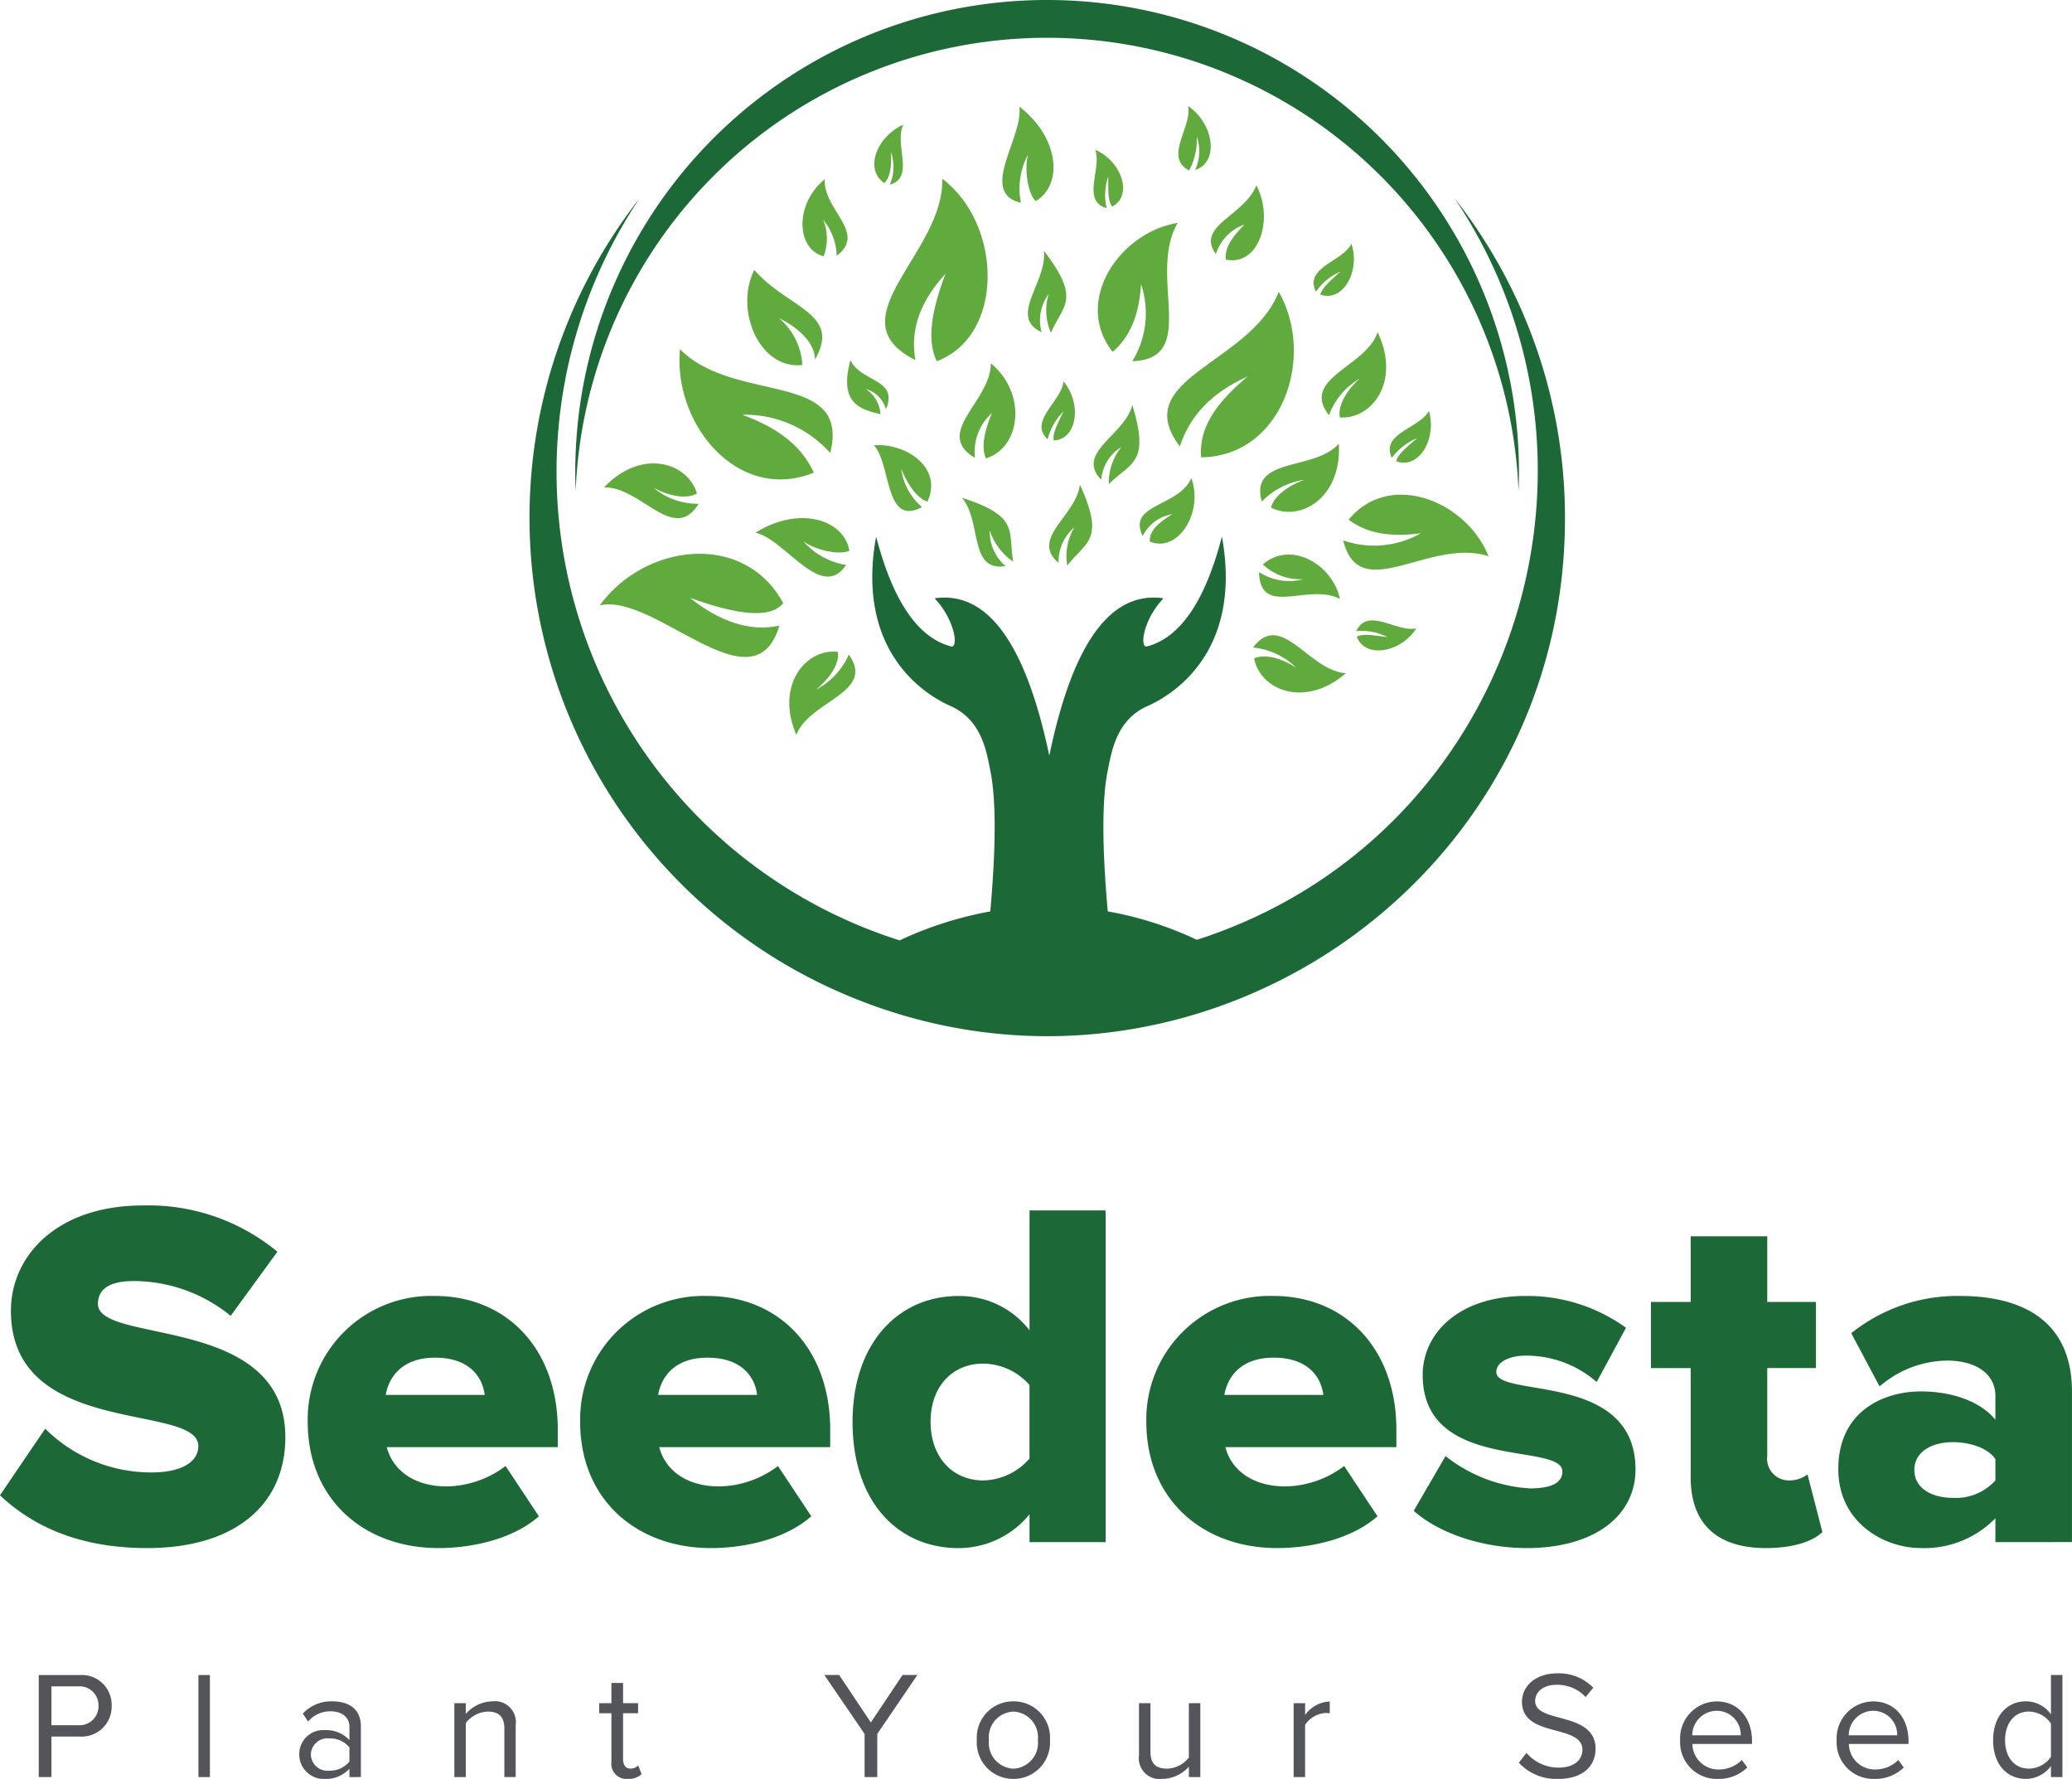 <svg xmlns="http://www.w3.org/2000/svg" width="194.729" height="167.146" viewBox="0 0 194.729 167.146">
  <g id="Group_8" data-name="Group 8" transform="translate(-44.691 -77.089)">
    <g id="Group_3" data-name="Group 3" transform="translate(44.691 190.356)">
      <g id="Group_2" data-name="Group 2" transform="translate(0 0)">
        <path id="Path_1" data-name="Path 1" d="M14.921-29.417c8.363,0,12.988-4.158,12.988-10.419,0-11.587-17.613-8.69-17.613-12.521,0-1.355,1.028-2.149,3.364-2.149a14.449,14.449,0,0,1,9.11,3.27l4.392-6.027A19.009,19.009,0,0,0,14.5-61.607c-7.989,0-12.381,4.672-12.381,9.9,0,12.007,17.613,8.6,17.613,12.708,0,1.542-1.682,2.476-4.392,2.476a14.109,14.109,0,0,1-10-4.111l-4.252,6.26C4.222-31.426,8.614-29.417,14.921-29.417Zm27.378,0c3.457,0,7.195-.981,9.437-2.99l-3.13-4.719a9.39,9.39,0,0,1-5.513,1.916c-3.27,0-5.139-1.682-5.653-3.691H53.512v-1.635c0-7.662-4.859-12.568-11.54-12.568a11.607,11.607,0,0,0-11.96,11.82C30.012-33.949,35.338-29.417,42.3-29.417Zm4.345-14.39h-9.3c.28-1.635,1.5-3.5,4.625-3.5C45.289-47.311,46.457-45.4,46.644-43.807ZM67.9-29.417c3.457,0,7.195-.981,9.437-2.99l-3.13-4.719A9.39,9.39,0,0,1,68.7-35.21c-3.27,0-5.139-1.682-5.653-3.691H79.115v-1.635c0-7.662-4.859-12.568-11.54-12.568a11.607,11.607,0,0,0-11.96,11.82C55.614-33.949,60.94-29.417,67.9-29.417Zm4.345-14.39h-9.3c.28-1.635,1.5-3.5,4.625-3.5C70.892-47.311,72.06-45.4,72.247-43.807ZM105-29.977V-61.14H97.849v11.26A8.319,8.319,0,0,0,91.168-53.1c-5.653,0-9.951,4.438-9.951,11.82,0,7.662,4.392,11.867,9.951,11.867a8.619,8.619,0,0,0,6.681-3.177v2.616ZM93.5-35.771c-2.85,0-4.952-2.149-4.952-5.513s2.1-5.466,4.952-5.466a5.881,5.881,0,0,1,4.345,2.009v6.915A5.927,5.927,0,0,1,93.5-35.771Zm27.612,6.354c3.457,0,7.195-.981,9.437-2.99l-3.13-4.719a9.39,9.39,0,0,1-5.513,1.916c-3.27,0-5.139-1.682-5.653-3.691h16.072v-1.635c0-7.662-4.859-12.568-11.54-12.568a11.607,11.607,0,0,0-11.96,11.82C108.829-33.949,114.155-29.417,121.116-29.417Zm4.345-14.39h-9.3c.28-1.635,1.5-3.5,4.625-3.5C124.106-47.311,125.274-45.4,125.461-43.807Zm19.109,14.39c6.447,0,10.232-3.084,10.232-7.382,0-9.251-13.082-6.681-13.082-9.157,0-.888,1.121-1.542,2.8-1.542a10.087,10.087,0,0,1,6.634,2.476l2.756-5.092a15.783,15.783,0,0,0-9.437-2.99c-6.214,0-9.671,3.457-9.671,7.429,0,9.157,13.128,6.26,13.128,9.064,0,.981-.888,1.588-3.037,1.588a14.11,14.11,0,0,1-7.942-3.037l-2.99,5.139C136.347-30.772,140.5-29.417,144.569-29.417Zm22.472,0c2.663,0,4.438-.654,5.326-1.5l-1.4-5.42a2.8,2.8,0,0,1-1.822.561,2.038,2.038,0,0,1-1.962-2.289V-46.33h4.579v-6.214h-4.579V-58.71h-7.195v6.167h-3.738v6.214h3.738v10.278C159.987-31.706,162.463-29.417,167.042-29.417Zm28.78-.561V-44.087c0-7.008-5.092-9.017-10.512-9.017a15.914,15.914,0,0,0-10.232,3.5l2.663,5a9.873,9.873,0,0,1,6.307-2.429c2.9,0,4.579,1.355,4.579,3.317v2.243c-1.355-1.682-4.018-2.663-7.008-2.663-3.457,0-7.756,1.822-7.756,7.288,0,5.046,4.3,7.429,7.756,7.429a9.321,9.321,0,0,0,7.008-2.8v2.243Zm-11.213-4.158c-1.869,0-3.6-.841-3.6-2.616s1.729-2.616,3.6-2.616c1.588,0,3.27.514,4.018,1.588v2.009A5.008,5.008,0,0,1,184.609-34.136Z" transform="translate(-1.092 61.607)" fill="#1c6836"/>
        <path id="Path_2" data-name="Path 2" d="M3.377-9.237v-3.809H6.037a2.815,2.815,0,0,0,3-2.889,2.807,2.807,0,0,0-3-2.889H2.184v9.588Zm2.516-4.873H3.377v-3.651H5.893A1.782,1.782,0,0,1,7.8-15.936,1.782,1.782,0,0,1,5.893-14.111ZM18.27-9.237v-9.588H17.192v9.588Zm14.189,0V-14.01c0-1.682-1.208-2.343-2.688-2.343A3.635,3.635,0,0,0,27-15.2l.5.748a2.711,2.711,0,0,1,2.128-.963c1.006,0,1.754.532,1.754,1.452v1.251a2.94,2.94,0,0,0-2.3-.934,2.254,2.254,0,0,0-2.415,2.286,2.308,2.308,0,0,0,2.415,2.3,2.982,2.982,0,0,0,2.3-.963v.791Zm-2.976-.6a1.563,1.563,0,0,1-1.725-1.524,1.561,1.561,0,0,1,1.725-1.509,2.346,2.346,0,0,1,1.9.848V-10.7A2.316,2.316,0,0,1,29.483-9.841Zm17.524.6v-4.873a1.969,1.969,0,0,0-2.2-2.243,3.4,3.4,0,0,0-2.487,1.179v-1.006H41.242v6.943H42.32v-5.075a2.7,2.7,0,0,1,2.056-1.078c.934,0,1.567.374,1.567,1.61v4.543Zm10.552.173a1.749,1.749,0,0,0,1.279-.446l-.316-.819a1.021,1.021,0,0,1-.733.3c-.46,0-.69-.374-.69-.891v-4.313h1.409v-.949H57.1v-1.9H56.006v1.9h-1.15v.949h1.15v4.543A1.424,1.424,0,0,0,57.558-9.065ZM80.99-9.237v-4.054l3.766-5.535H83.362l-2.976,4.456-2.976-4.456H76.016L79.8-13.291v4.054Zm12.794.173a3.418,3.418,0,0,0,3.436-3.651,3.406,3.406,0,0,0-3.436-3.637,3.406,3.406,0,0,0-3.436,3.637A3.418,3.418,0,0,0,93.784-9.065Zm0-.963a2.419,2.419,0,0,1-2.3-2.688,2.413,2.413,0,0,1,2.3-2.674,2.413,2.413,0,0,1,2.3,2.674A2.419,2.419,0,0,1,93.784-10.028Zm17.567.791v-6.943h-1.078v5.1a2.65,2.65,0,0,1-2.041,1.049c-.949,0-1.567-.359-1.567-1.581v-4.571h-1.078v4.9A1.959,1.959,0,0,0,107.8-9.065a3.4,3.4,0,0,0,2.473-1.15v.978Zm9.847,0v-4.916a2.542,2.542,0,0,1,1.9-1.107,3.561,3.561,0,0,1,.417.029v-1.107a2.992,2.992,0,0,0-2.314,1.265v-1.107H120.12v6.943Zm23.763.173c2.588,0,3.536-1.438,3.536-2.818,0-3.579-5.678-2.343-5.678-4.5,0-.906.834-1.524,1.969-1.524a3.618,3.618,0,0,1,2.774,1.15l.719-.877a4.506,4.506,0,0,0-3.393-1.351c-1.9,0-3.306,1.093-3.306,2.674,0,3.421,5.678,2.041,5.678,4.514,0,.748-.546,1.668-2.257,1.668a3.955,3.955,0,0,1-3-1.38l-.719.92A4.77,4.77,0,0,0,144.961-9.065Zm15.037,0a3.829,3.829,0,0,0,2.76-1.078l-.518-.7a3.022,3.022,0,0,1-2.156.891,2.434,2.434,0,0,1-2.487-2.4H163.2v-.273c0-2.084-1.236-3.723-3.335-3.723a3.472,3.472,0,0,0-3.421,3.637A3.446,3.446,0,0,0,160-9.065Zm2.142-4.1h-4.557a2.313,2.313,0,0,1,2.271-2.3A2.247,2.247,0,0,1,162.139-13.162Zm12.564,4.1a3.829,3.829,0,0,0,2.76-1.078l-.518-.7a3.022,3.022,0,0,1-2.156.891,2.434,2.434,0,0,1-2.487-2.4h5.606v-.273c0-2.084-1.236-3.723-3.335-3.723a3.472,3.472,0,0,0-3.421,3.637A3.446,3.446,0,0,0,174.7-9.065Zm2.142-4.1h-4.557a2.313,2.313,0,0,1,2.271-2.3A2.247,2.247,0,0,1,176.845-13.162Zm15.525,3.924v-9.588h-1.078v3.694a2.9,2.9,0,0,0-2.343-1.222c-1.811,0-3.091,1.423-3.091,3.651,0,2.257,1.279,3.637,3.091,3.637a2.923,2.923,0,0,0,2.343-1.208v1.035Zm-3.148-.791c-1.409,0-2.243-1.136-2.243-2.674s.834-2.688,2.243-2.688a2.579,2.579,0,0,1,2.07,1.121v3.134A2.567,2.567,0,0,1,189.223-10.028Z" transform="translate(1.457 62.944)" fill="#54555b"/>
      </g>
    </g>
    <g id="_Group_" data-name="&lt;Group&gt;" transform="translate(94.444 77.089)">
      <g id="_Group_2" data-name="&lt;Group&gt;">
        <path id="_Path_" data-name="&lt;Path&gt;" d="M402.557,323.934c0,35.374-36.452,58.734-68.489,44.41A48.676,48.676,0,0,1,315.586,293.9a46.188,46.188,0,0,0,24.438,69.721,34.579,34.579,0,0,1,8.523-2.721q.822-9.241,0-13.246c-.359-1.8-.821-4.775-3.748-6.058-2.1-.924-8.985-4.877-6.982-15.916q2.362,9.087,7.034,10.319c.719.205.411-2.464-1.54-4.518q7.444-1.078,10.782,14.786,3.286-15.864,10.73-14.786c-1.951,2.054-2.259,4.723-1.54,4.518q4.672-1.232,7.034-10.319c2,11.038-4.877,14.991-6.982,15.916-2.926,1.284-3.388,4.261-3.748,6.058q-.822,4,0,13.246a32.622,32.622,0,0,1,8.368,2.67c29.418-9.447,41.175-44.41,24.233-69.669A48.584,48.584,0,0,1,402.557,323.934Z" transform="translate(-305.231 -275.263)" fill="#1c6836"/>
        <path id="_Path_2" data-name="&lt;Path&gt;" d="M313.668,303.755a44.344,44.344,0,1,1,88.614,0,44.341,44.341,0,0,0-88.614,0Z" transform="translate(-309.32 -257.6)" fill="#1c6836"/>
      </g>
      <path id="_Path_3" data-name="&lt;Path&gt;" d="M348.085,311.518a6.245,6.245,0,0,1,2.208,4.415c-4,.462-6.418-5.134-4.518-8.933,3.183,3.645,8.215,4.056,5.7,8.42C351.473,314.034,350.241,312.6,348.085,311.518Z" transform="translate(-324.638 -281.638)" fill="#60aa3e"/>
      <path id="_Path_4" data-name="&lt;Path&gt;" d="M357.163,294.2a4.674,4.674,0,0,1,.051,3.44c-2.567-.667-2.772-4.877.1-7.239-.154,2.875,4,5.031,1.129,7.188A5.582,5.582,0,0,0,357.163,294.2Z" transform="translate(-329.558 -273.56)" fill="#60aa3e"/>
      <path id="_Path_5" data-name="&lt;Path&gt;" d="M369.927,282.967c.1,1.438-.1,2.464-.616,2.926-1.9-1.283-.719-4.364,1.8-5.493-.924,1.8,1.129,4.98-1.283,5.647A4.2,4.2,0,0,0,369.927,282.967Z" transform="translate(-335.956 -268.694)" fill="#60aa3e"/>
      <path id="_Path_6" data-name="&lt;Path&gt;" d="M393.55,286.136c-4.056-.924.308-6.264-.154-9.036,3.9,3.029,4.056,7.444,1.54,8.882-.719-.719-1.078-2.875-.719-4.364A6.8,6.8,0,0,0,393.55,286.136Z" transform="translate(-347.359 -267.089)" fill="#60aa3e"/>
      <path id="_Path_7" data-name="&lt;Path&gt;" d="M355.123,356.827c-2.31,3.491-5.75-2.464-8.523-3.029,4.21-2.618,8.369-1.181,8.831,1.694-.924.411-3.029,0-4.313-.873A6.839,6.839,0,0,0,355.123,356.827Z" transform="translate(-325.361 -303.741)" fill="#60aa3e"/>
      <path id="_Path_8" data-name="&lt;Path&gt;" d="M409.734,290.493c-2.413-.667-.411-3.8-1.078-5.493,2.567,1.13,3.542,4.364,1.592,5.339-.411-.565-.359-1.54-.359-2.824A5.382,5.382,0,0,0,409.734,290.493Z" transform="translate(-355.483 -270.933)" fill="#60aa3e"/>
      <path id="_Path_9" data-name="&lt;Path&gt;" d="M456.6,372.15c1.078-2.31,3.8.154,5.648-.257-1.54,2.362-4.877,2.824-5.6.77.667-.308,1.592-.1,2.875.051A5.353,5.353,0,0,0,456.6,372.15Z" transform="translate(-378.886 -312.851)" fill="#60aa3e"/>
      <path id="_Path_10" data-name="&lt;Path&gt;" d="M462.915,337.215c-1.078-2.31,2.618-2.772,3.491-4.415.77,2.721-1.027,5.545-3.08,4.723.205-.719.975-1.284,1.951-2.156a5.688,5.688,0,0,0-2.362,1.848Z" transform="translate(-381.864 -294.192)" fill="#60aa3e"/>
      <path id="_Path_11" data-name="&lt;Path&gt;" d="M449,306.718c-1.13-2.31,2.516-2.824,3.337-4.518.873,2.67-.873,5.545-2.926,4.775.205-.667.924-1.284,1.9-2.156A5.324,5.324,0,0,0,449,306.718Z" transform="translate(-375.081 -279.302)" fill="#60aa3e"/>
      <path id="_Path_12" data-name="&lt;Path&gt;" d="M399.555,332.842c-1.848-1.694,1.335-3.594,1.489-5.442,1.8,2.156,1.232,5.493-.924,5.545-.1-.719.359-1.54.924-2.721A5.622,5.622,0,0,0,399.555,332.842Z" transform="translate(-350.849 -291.564)" fill="#60aa3e"/>
      <path id="_Path_13" data-name="&lt;Path&gt;" d="M425.042,283.058c-2.413-1.232.308-4.107-.1-6.058,2.464,1.694,2.926,5.288.667,6.007a4.225,4.225,0,0,0,.154-3.132A6.179,6.179,0,0,1,425.042,283.058Z" transform="translate(-363.039 -267.04)" fill="#60aa3e"/>
      <path id="_Path_14" data-name="&lt;Path&gt;" d="M439.158,344.242c-1.181-4.261,4.929-2.824,7.239-5.442.308,5.083-3.645,7.393-6.366,6.007.205-.924,1.335-1.951,3.132-2.618A7,7,0,0,0,439.158,344.242Z" transform="translate(-370.326 -297.111)" fill="#60aa3e"/>
      <path id="_Path_15" data-name="&lt;Path&gt;" d="M450.952,326.2c-2.721-3.491,3.491-4.518,4.569-7.8,2.208,4.569-.513,8.215-3.543,8.009-.205-.975.462-2.362,1.848-3.645A6.641,6.641,0,0,0,450.952,326.2Z" transform="translate(-375.806 -287.185)" fill="#60aa3e"/>
      <path id="_Path_16" data-name="&lt;Path&gt;" d="M437.7,375.01c2.67-3.543,5.237,2.208,8.728,2.413-3.851,3.337-8.061,1.592-8.625-1.386.873-.411,2.362-.154,3.953.873A6.754,6.754,0,0,0,437.7,375.01Z" transform="translate(-369.69 -314.171)" fill="#60aa3e"/>
      <path id="_Path_17" data-name="&lt;Path&gt;" d="M327.782,346.207c-2.31,3.8-5.442-1.643-8.882-1.54,3.491-3.7,7.855-2.362,8.728.565-.873.513-2.362.359-4.056-.513a6.511,6.511,0,0,0,4.21,1.489Z" transform="translate(-311.882 -298.87)" fill="#60aa3e"/>
      <path id="_Path_18" data-name="&lt;Path&gt;" d="M358.4,377.133c2.567,3.594-3.7,4.313-4.929,7.547-2-4.621.873-8.163,3.9-7.8.154.975-.565,2.31-2.054,3.543A6.776,6.776,0,0,0,358.4,377.133Z" transform="translate(-328.38 -315.627)" fill="#60aa3e"/>
      <path id="_Path_19" data-name="&lt;Path&gt;" d="M373.331,344.37c-1.181-.411-2-1.951-2.464-3.08a5.645,5.645,0,0,0,1.951,3.594c-3.543,1.9-2.875-4.056-4.518-5.8C371.226,338.825,374.82,341.135,373.331,344.37Z" transform="translate(-335.92 -297.239)" fill="#60aa3e"/>
      <path id="_Path_20" data-name="&lt;Path&gt;" d="M446.4,363.257c-2.978-1.54-7.5,1.8-7.6-2.516a5.187,5.187,0,0,0,4.159.667,5.139,5.139,0,0,1-3.8-1.386c2.67-2.31,6.572.051,7.239,3.234Z" transform="translate(-370.225 -306.987)" fill="#60aa3e"/>
      <path id="_Path_21" data-name="&lt;Path&gt;" d="M416.789,298.4c-2.875,4.98,2.1,12.784-4.261,12.989a8.614,8.614,0,0,0,.821-7.239c-.154,2.413-.77,4.723-2.67,6.366C406.932,305.742,411.347,299.273,416.789,298.4Z" transform="translate(-355.864 -277.453)" fill="#60aa3e"/>
      <path id="_Path_22" data-name="&lt;Path&gt;" d="M467.857,353.92c-5.545-1.8-12.116,4.723-13.657-1.489a8.858,8.858,0,0,0,7.29-.667c-2.413.308-4.826.205-6.777-1.283C458.564,345.808,465.8,348.735,467.857,353.92Z" transform="translate(-377.718 -301.655)" fill="#60aa3e"/>
      <path id="_Path_23" data-name="&lt;Path&gt;" d="M425.177,326.556c-.257-3.183,1.951-5.545,4.364-7.6-3.44,1.54-5.442,3.748-6.366,6.572-4.877-6.418,6.674-7.752,9.293-14.529C435.958,317.109,432.826,326.454,425.177,326.556Z" transform="translate(-362.044 -283.584)" fill="#60aa3e"/>
      <path id="_Path_24" data-name="&lt;Path&gt;" d="M332.753,321.5c5.083,5.185,16.07,1.951,14.119,9.755a10.753,10.753,0,0,0-8.266-3.594c2.875,1.078,5.391,2.567,6.726,5.442C338.246,335.978,332.086,328.585,332.753,321.5Z" transform="translate(-318.599 -288.693)" fill="#60aa3e"/>
      <path id="_Path_25" data-name="&lt;Path&gt;" d="M365.141,326.221a3.008,3.008,0,0,1,1.386,2.362c-2-.462-3.9-1.078-2.824-5.083.976,2.1,4.569,1.746,3.337,4.621A2.718,2.718,0,0,0,365.141,326.221Z" transform="translate(-333.532 -289.666)" fill="#60aa3e"/>
      <path id="_Path_26" data-name="&lt;Path&gt;" d="M397.776,311.15c-3.183-1.489.565-4.723.205-7.65,3.542,4.569,1.8,5.083.667,7.7a5.2,5.2,0,0,1-.205-3.645A4.125,4.125,0,0,0,397.776,311.15Z" transform="translate(-349.634 -279.935)" fill="#60aa3e"/>
      <path id="_Path_27" data-name="&lt;Path&gt;" d="M409.231,338.734c-2.464-2.567,2.259-4.21,2.926-7.034,1.694,5.545-.154,5.391-2.208,7.444a5.349,5.349,0,0,1,1.181-3.491A4.032,4.032,0,0,0,409.231,338.734Z" transform="translate(-355.493 -293.656)" fill="#60aa3e"/>
      <path id="_Path_28" data-name="&lt;Path&gt;" d="M388.507,355.118c-3.491.565-2.208-4.261-4.107-6.418,5.493,1.746,4.313,3.183,4.826,6.007a5.762,5.762,0,0,1-2.208-2.926A4.252,4.252,0,0,0,388.507,355.118Z" transform="translate(-343.754 -301.929)" fill="#60aa3e"/>
      <path id="_Path_29" data-name="&lt;Path&gt;" d="M401.264,353.642c-2.721-2.259,1.694-4.467,2-7.342,2.413,5.237.565,5.339-1.181,7.6a5.253,5.253,0,0,1,.667-3.594A4.235,4.235,0,0,0,401.264,353.642Z" transform="translate(-351.531 -300.761)" fill="#60aa3e"/>
      <path id="_Path_30" data-name="&lt;Path&gt;" d="M385.436,332.982c-3.953-2.362,1.489-5.288,1.489-8.882,3.337,2.721,2.926,7.855-.462,8.933-.462-1.078-.154-2.516.565-4.261A4.86,4.86,0,0,0,385.436,332.982Z" transform="translate(-343.558 -289.958)" fill="#60aa3e"/>
      <path id="_Path_31" data-name="&lt;Path&gt;" d="M417.235,350.542c-1.489-3.029,3.389-2.721,4.569-5.442,1.181,3.234-1.284,7.085-3.9,5.956-.051-.975.719-1.694,2.105-2.567A3.811,3.811,0,0,0,417.235,350.542Z" transform="translate(-359.595 -300.177)" fill="#60aa3e"/>
      <path id="_Path_32" data-name="&lt;Path&gt;" d="M373.195,307.345c-7.752-3.851,2.772-10.114,2.516-17.045,5.7,4.313,5.853,14.786-.513,17.148-.976-2-.462-4.826.821-8.215C373.811,301.646,372.63,304.316,373.195,307.345Z" transform="translate(-336.913 -273.512)" fill="#60aa3e"/>
      <path id="_Path_33" data-name="&lt;Path&gt;" d="M335.351,363.594c-1.284,1.54-4.518,1.027-8.779-.513,2.772,2.208,5.6,3.234,8.42,2.618-2.413,8.06-11.706-3.132-16.891-1.9C322.31,358,331.654,356.766,335.351,363.594Z" transform="translate(-311.493 -306.914)" fill="#60aa3e"/>
      <path id="_Path_34" data-name="&lt;Path&gt;" d="M430.454,297.969c-1.951-2.67,2.721-3.594,3.8-6.469,1.694,3.234.205,7.65-2.875,6.982-.1-1.078.513-2,1.746-3.286A4.3,4.3,0,0,0,430.454,297.969Z" transform="translate(-365.934 -274.095)" fill="#60aa3e"/>
    </g>
  </g>
</svg>
